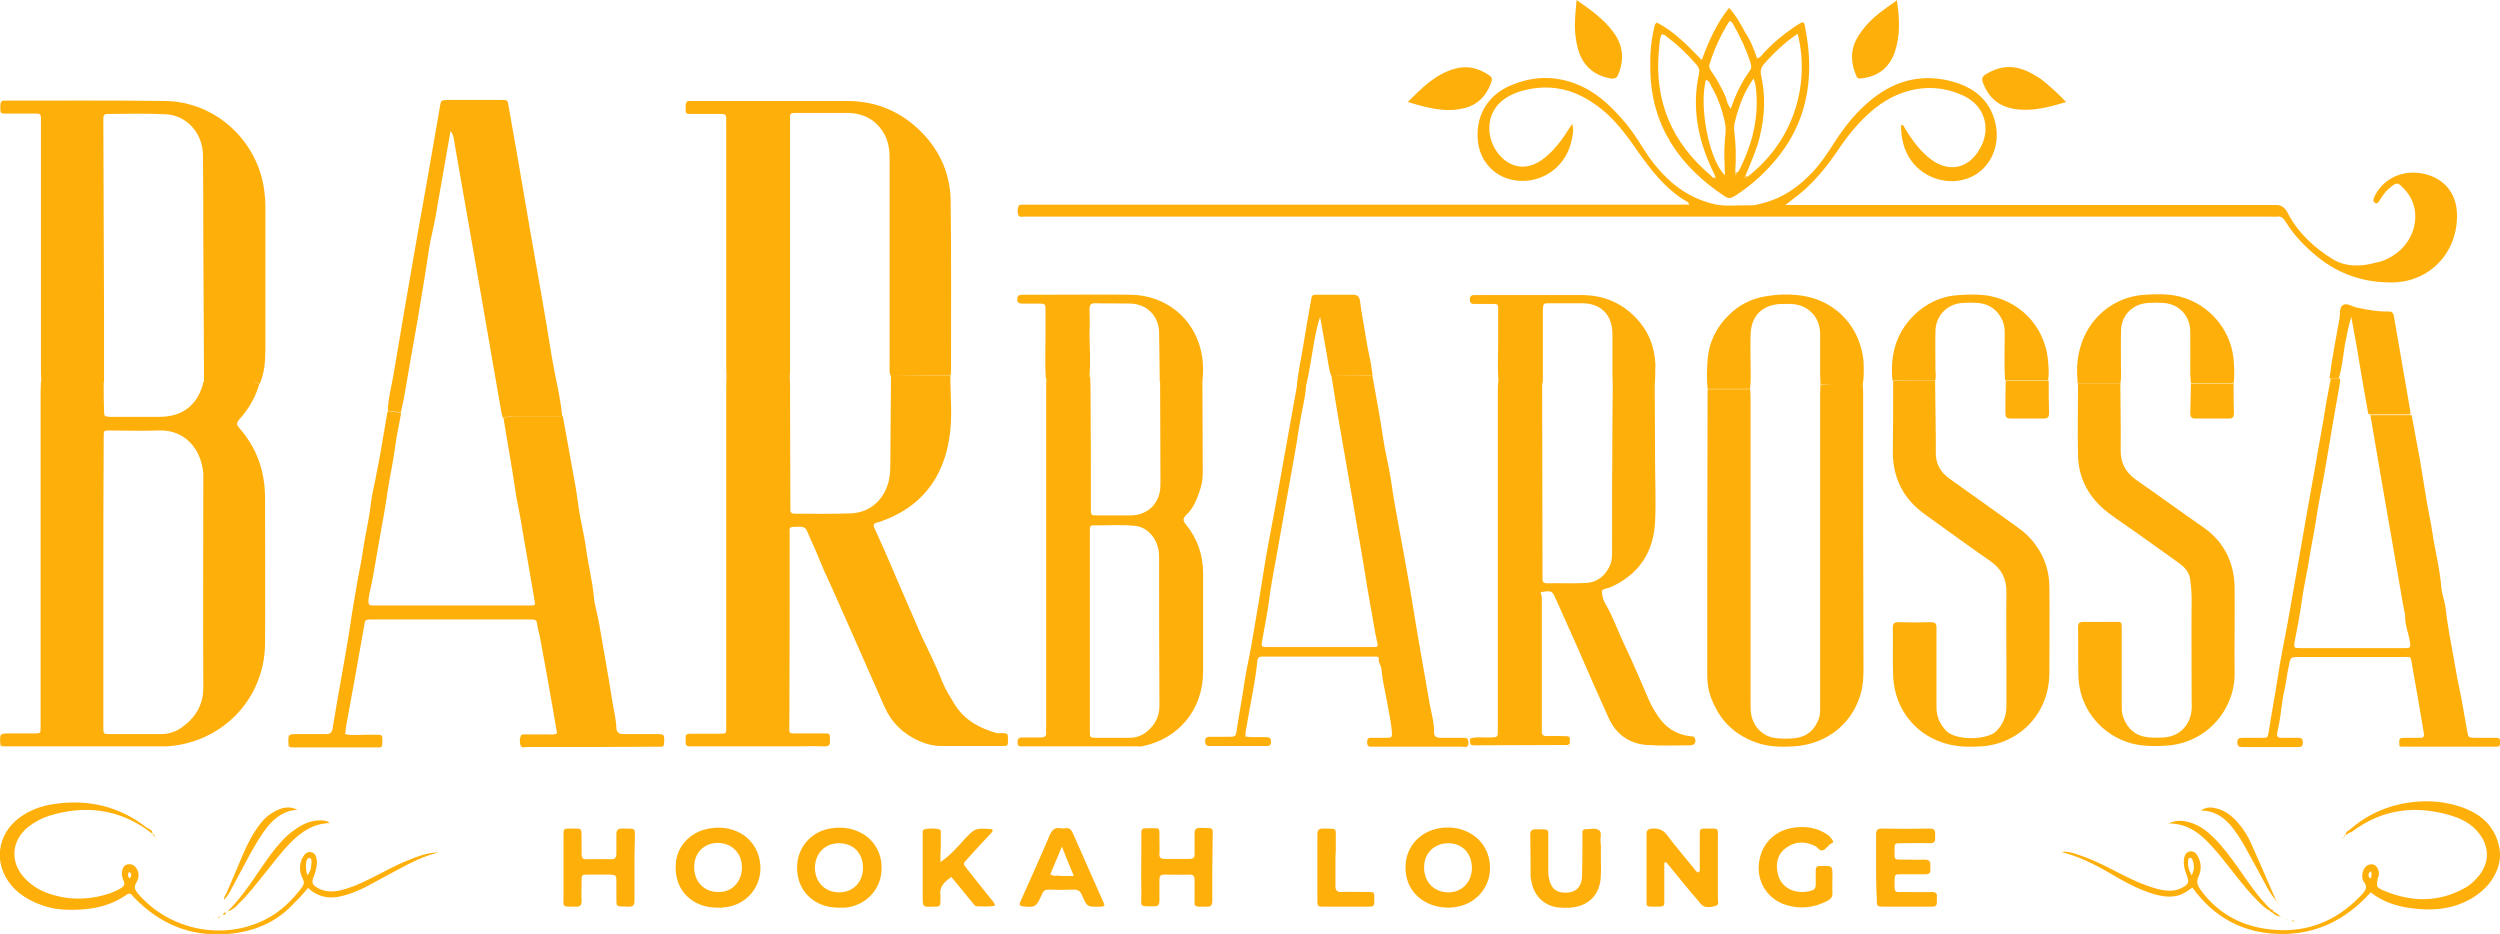 <?xml version="1.0" encoding="utf-8"?>
<!-- Generator: Adobe Illustrator 27.4.0, SVG Export Plug-In . SVG Version: 6.00 Build 0)  -->
<svg version="1.1" id="Ebene_1" xmlns="http://www.w3.org/2000/svg" xmlns:xlink="http://www.w3.org/1999/xlink" x="0px" y="0px"
	 viewBox="0 0 732.9 273.8" style="enable-background:new 0 0 732.9 273.8;" xml:space="preserve">
<style type="text/css">
	.st0{fill:#FFAF0A;}
</style>
<g>
	<path class="st0" d="M278.6,110.1c0,6.1,0.7,12.3-0.3,18.4c-1.9,11.9-8.4,20.2-19.9,24.3c-0.4,0.2-0.9,0.3-1.3,0.4
		c-1,0.2-1.2,0.8-0.7,1.7c1.7,3.8,3.4,7.5,5,11.3c2.3,5.5,4.7,10.8,7,16.2c1.4,3.4,3,6.7,4.6,10c1.2,2.5,2.3,5,3.3,7.6
		c1,2.4,2.4,4.5,3.7,6.7c2.9,4.5,7.2,6.8,12.2,8.2c0.4,0.1,1,0,1.4,0c1.9,0.1,1.9,0.1,1.9,1.9c0,1.9,0,1.9-1.8,1.9
		c-5.9,0-11.8,0-17.7,0c-2.2,0-4.3-0.5-6.4-1.4c-4.8-2.1-8.3-5.5-10.4-10.3c-2.7-6.1-5.4-12.3-8.1-18.4c-1.9-4.3-3.8-8.6-5.7-12.9
		c-1.7-3.9-3.6-7.7-5.2-11.7c-1.1-2.8-2.4-5.4-3.5-8.1c-0.5-1.2-1.1-1.5-2.3-1.5c-3.4,0.1-2.9-0.2-2.9,2.8c0,18.3,0,36.6-0.1,54.9
		c0,3.3-0.4,2.9,3,2.9c2.5,0,5,0,7.4,0c1.5,0,1.5,0.1,1.5,2c0,1,0,1.9-1.5,1.8c-3.2-0.1-6.4,0-9.6,0c-9.4,0-18.9,0-28.3,0
		c-0.6,0-1.1,0-1.7,0c-0.8,0-1.2-0.3-1.2-1.1c0-0.5,0-1,0-1.4c-0.1-0.9,0.4-1.2,1.3-1.2c2.6,0,5.3,0,7.9,0c3,0,2.7,0.2,2.7-2.7
		c0-33,0-66,0-99c0-1,0-1.9,0.1-2.9c2.1-0.5,4.2-0.5,6.4-0.5c4,0,8.1,0,12.1,0c0,0.9,0.1,1.8,0.1,2.6c0,11.6,0.1,23.3,0.1,34.9
		c0,0.6,0,1.1,0,1.7c-0.1,1,0.3,1.4,1.4,1.4c5.4,0,10.9,0.1,16.3-0.1c5.9-0.2,10.2-4.4,11.3-10.2c0.2-1.2,0.3-2.4,0.3-3.6
		c0.1-8.9,0.1-17.9,0.2-26.8C266.9,110.1,272.8,110.1,278.6,110.1z"/>
	<path class="st0" d="M76,112.6c-1.1,3.9-3.1,7.3-5.8,10.3c-0.8,0.9-1,1.5-0.1,2.5c5.2,5.9,7.6,12.8,7.6,20.6
		c0,14.2,0.1,28.4,0,42.6c-0.1,14.4-9.8,26.3-23.8,29.5c-1.9,0.4-3.8,0.7-5.7,0.7c-15.7,0-31.3,0-47,0c-0.2,0-0.5,0-0.7-0.1
		c-0.1-0.1-0.3-0.3-0.4-0.4c-0.2-3.3-0.2-3.3,2.9-3.3c2.4,0,4.8,0,7.2,0c1.7,0,1.7-0.1,1.7-1.8c0-0.7,0-1.4,0-2.2
		c0-32,0-64.1,0-96.1c0-1,0.1-2.1,0.1-3.1c6.1,0,12.3,0,18.4,0c0,2.9,0,5.8,0.1,8.6c0,1.7,0.1,1.7,1.8,1.8c4.8,0,9.6,0,14.4,0
		c7,0,11.4-3.6,13-10.4c4.4,0,8.8,0,13.3,0C74,112,75.1,111.9,76,112.6z M30.3,170.6C30.3,170.6,30.3,170.6,30.3,170.6
		c0,4.6,0,9.1,0,13.7c0,9.7,0,19.3,0,29c0,1.8,0,1.9,1.8,1.9c5,0,10.1,0,15.1,0c2.2,0,4.1-0.6,5.9-1.8c4.1-2.9,6.5-6.6,6.5-11.8
		c-0.1-20.2,0-40.4,0-60.6c0-0.7,0-1.4,0-2.2c-0.6-7.1-5.3-13-13.4-12.6c-4.6,0.2-9.3,0-13.9,0c-1.9,0-1.9,0-1.9,1.8
		c0,0.5,0,1,0,1.4C30.3,143.2,30.3,156.9,30.3,170.6z"/>
	<path class="st0" d="M30.5,112c-6.1,0-12.3,0-18.4,0c0-1-0.1-1.9-0.1-2.9c0-24.3,0-48.6,0-72.9c0-3.2,0.3-2.9-3-2.9
		c-2.5,0-5,0-7.4,0c-1.5,0-1.5-0.2-1.5-2c0-1.1,0.1-2,1.5-1.8c0.2,0,0.3,0,0.5,0c15.4,0,30.9-0.1,46.3,0.1
		c14.8,0.2,27.3,11.7,29.1,26.5c0.2,1.4,0.3,2.9,0.3,4.3c0,14.1,0,28.1,0,42.2c0,3.4-0.3,6.9-1.7,10c-0.9-0.7-1.9-0.6-3-0.6
		c-4.4,0-8.8,0-13.3,0c0-1.2,0-2.4,0-3.6c-0.1-12.9-0.1-25.9-0.2-38.8c0-8.1,0-16.1-0.1-24.2c-0.1-6.3-4.7-11.6-10.9-11.9
		c-5.7-0.3-11.3-0.1-17-0.1c-0.9,0-1.3,0.3-1.3,1.3c0,0.4,0,0.8,0,1.2c0.1,18.8,0.1,37.6,0.2,56.3C30.5,98.8,30.5,105.4,30.5,112z"
		/>
	<path class="st0" d="M278.6,110.1c-5.9,0-11.7,0-17.6,0c-0.3-1-0.2-2.1-0.2-3.1c0-20.1,0-40.3,0-60.4c0-2.5-0.3-5-1.5-7.2
		c-2.4-4.3-6.2-6.3-11.1-6.3c-4.6,0-9.1,0-13.7,0c-3.3,0-2.9-0.2-2.9,3c0,23.7,0,47.5,0,71.2c0,1,0.1,1.9-0.1,2.9c-4,0-8.1,0-12.1,0
		c-2.1,0-4.3,0-6.4,0.5c0-1-0.1-1.9-0.1-2.9c0-23.8,0-47.6,0-71.4c0-3.2,0.3-3-3-3c-2.5,0-5,0-7.4,0c-1.5,0-1.5-0.1-1.5-2
		c0-1,0-2,1.5-1.8c0.3,0,0.6,0,1,0c14.9,0,29.9,0,44.8,0c8.7,0,16.1,3.2,22.1,9.4c5.3,5.5,8.2,12.2,8.3,19.9
		c0.2,16.8,0.1,33.5,0.1,50.3C278.8,109.5,278.7,109.8,278.6,110.1z"/>
	<path class="st0" d="M431,216.5c2-0.6,3.9-0.2,5.9-0.3c2.2-0.1,2.2,0,2.2-2.3c0-3.3,0-6.5,0-9.8c0-29.8,0-59.5,0-89.3
		c0-1,0-1.9,0.1-2.9c4.3,0,8.7,0,13,0c0,0.3-0.1,0.6-0.1,1c0,18.7,0.1,37.4,0.1,56c0,0.2,0,0.5,0,0.7c-0.1,1,0.4,1.4,1.4,1.4
		c3.8-0.1,7.5,0.1,11.3-0.1c3.4-0.1,6.1-2.4,7.3-5.7c0.4-1.2,0.4-2.5,0.4-3.8c0-12.7,0-25.4,0.1-38.1c0-3.7,0.1-7.3,0.1-11
		c4.1,0.1,8.2-0.4,12.3,0.5c0,7.3,0.1,14.7,0.1,22c0,6.1,0.3,12.2,0,18.2c-0.4,8.2-4.1,14.5-11.5,18.4c-1,0.5-2,1-3.1,1.2
		c-1,0.3-1.1,0.6-0.9,1.6c0.2,2.1,1.5,3.6,2.3,5.3c1.5,3.2,2.8,6.5,4.3,9.7c2.5,5.2,4.7,10.5,7,15.8c0.8,1.8,1.7,3.4,2.8,5
		c2.2,3.3,5.3,5.3,9.2,5.8c0.6,0.1,1.3-0.1,1.6,0.7c0.4,1.1-0.1,2-1.4,2c-4.2,0-8.5,0.2-12.7-0.1c-5.2-0.4-9-3.1-11.2-7.9
		c-3.1-6.8-6.1-13.7-9.1-20.6c-2.1-4.7-4.2-9.4-6.3-14.1c-1.2-2.7-1.2-2.7-4.6-2.2c0.5,1,0.4,2.1,0.4,3.2c0,11.9,0,23.8,0,35.7
		c0,0.6,0,1.1,0,1.7c-0.1,1.1,0.3,1.6,1.5,1.6c1.6-0.1,3.2,0,4.8,0c2,0,2,0,1.9,2.2c-0.2,0.1-0.3,0.2-0.5,0.4
		c-9.1,0-18.2,0.1-27.3,0.1c-1.4,0-1.4-0.1-1.5-1.9C431.1,216.9,431.2,216.7,431,216.5z"/>
	<path class="st0" d="M352.5,112c0,8.9,0.1,17.7,0.1,26.6c0,1.9-0.3,3.8-1,5.6c-0.8,2.4-1.8,4.8-3.7,6.6c-1.2,1.2-1.2,1.8-0.2,3
		c3.4,4.2,5,9,5,14.3c0,9.7,0,19.3,0,29c-0.1,11-7.2,19.6-18,21.7c-0.5,0.1-1,0-1.4,0c-11,0-22.1,0-33.1,0c-0.8,0-1.9,0.3-1.9-1.1
		c0-0.9,0.2-1.5,1.3-1.5c1.8,0,3.7,0,5.5,0c1.1,0,1.7-0.3,1.6-1.5c-0.1-0.6,0-1.3,0-1.9c0-33,0-66,0-99c0-1,0-1.9,0.1-2.9
		c1.9-0.4,3.9-0.5,5.9-0.5c2.3,0,4.6,0,6.9,0c0,1.2,0.1,2.4,0.1,3.6c0.1,11.7,0.1,23.3,0.1,35c0,2.1,0,2.1,2.1,2.1
		c3.2,0,6.4,0,9.6,0c4.6-0.1,7.9-2.9,8.6-7.4c0.1-0.9,0.1-1.9,0.1-2.9c0-9.7-0.1-19.3-0.1-29C344.2,112,348.3,112,352.5,112z
		 M319.5,185.1C319.5,185.1,319.5,185.1,319.5,185.1c0,2.5,0,5,0,7.4c0,7.3,0,14.5,0,21.8c0,1.9,0,2,2,2c3.2,0,6.4,0,9.6,0
		c1.9,0,3.6-0.6,5.1-1.8c2.4-2,3.7-4.4,3.7-7.7c-0.1-14.2-0.1-28.4-0.1-42.7c0-0.8,0-1.6-0.1-2.4c-0.5-3.9-3.3-7.1-6.7-7.5
		c-4.1-0.5-8.3-0.1-12.5-0.2c-0.7,0-1,0.3-1,1c0,0.6,0,1.1,0,1.7C319.5,166.2,319.5,175.6,319.5,185.1z"/>
	<path class="st0" d="M546.1,112.6c0,0.9,0.1,1.8,0.1,2.6c0,26.9,0,53.9,0.1,80.8c0,2.1-0.1,4.2-0.5,6.2
		c-2.2,9.5-9.8,15.9-19.8,16.6c-3.3,0.2-6.6,0.2-9.8-0.7c-7.3-2.1-12.2-6.8-14.7-13.9c-0.7-1.9-1-3.9-1-6c0-27.8,0-55.6,0.1-83.4
		c0-0.2,0-0.5,0.1-0.7c4.1,0,8.3,0,12.4,0c0,1,0.1,1.9,0.1,2.9c0,29.6,0,59.1,0,88.7c0,1.3,0,2.6,0.2,3.8c0.7,3.7,3.5,6.5,7.3,6.9
		c1.8,0.2,3.7,0.2,5.5,0c3.5-0.4,5.8-2.4,7-5.7c0.5-1.4,0.4-2.8,0.4-4.3c0-30.3,0-60.6,0-90.8c0-1,0-1.9,0.1-2.9
		C537.8,112.5,542,112.5,546.1,112.6z"/>
	<path class="st0" d="M495.2,60c-0.2-0.4-0.2-0.6-0.3-0.7c-5.6-3.1-9.6-7.8-13.3-12.9c-1.6-2.1-3-4.3-4.6-6.4
		c-2.8-3.7-5.9-7.1-9.8-9.7c-6.5-4.5-13.6-5.8-21.2-3.6c-1.1,0.3-2.1,0.7-3.1,1.2c-8.6,4.3-7.4,14.1-2.3,18.6
		c3.2,2.8,7,3.1,10.6,0.9c2.6-1.6,4.7-3.9,6.5-6.3c1.1-1.5,2-3,3.2-4.8c0.6,2.1,0.1,3.7-0.3,5.4c-1.9,7.9-9.6,12.7-17.4,11
		c-5.4-1.2-9.2-5.5-9.9-11c-0.9-7.1,2.4-13.4,9-16.4c7.3-3.3,14.7-3.3,22,0.3c4.6,2.3,8.2,5.8,11.5,9.6c2.3,2.6,4.2,5.5,6,8.4
		c1.9,3.1,4.2,6,6.9,8.6c4,3.9,8.7,6.5,14.1,7.7c3.2,0.7,6.5,0.2,9.8,0.3c1.4,0.1,2.7-0.2,4-0.6c6.1-1.5,11-5,15.2-9.6
		c2.1-2.3,3.8-4.9,5.5-7.5c3.2-5.1,6.9-9.8,11.7-13.6c7.1-5.6,15-7.4,23.7-4.9c6.3,1.8,10.8,5.6,12.3,12.2
		c1.5,6.7-1.6,13.3-7.4,15.8c-6,2.6-13.4,0.5-17.3-4.9c-2.2-3.1-3-6.6-3-10.4c0.9-0.2,0.9,0.6,1.2,1c1.6,2.6,3.3,5.1,5.5,7.2
		c0.7,0.7,1.4,1.3,2.2,1.9c5,3.7,10.5,2.7,13.8-2.5c4-6.1,2.1-13.3-4.5-16.3c-6.6-3-13.3-2.9-20,0.1c-4.1,1.9-7.5,4.8-10.6,8.1
		c-2.4,2.6-4.5,5.4-6.4,8.3c-2.6,3.8-5.5,7.4-8.9,10.6c-1.9,1.8-4.1,3.3-6.2,5c0.8,0,1.7,0,2.5,0c46.3,0,92.6,0,138.9,0
		c0.7,0,1.4,0,2.2,0c1.7-0.1,2.8,0.7,3.6,2.2c3,5.9,7.8,10.3,13.3,13.7c3.8,2.3,8.3,2.2,12.6,1c0.7-0.2,1.5-0.3,2.2-0.6
		c6.3-2.5,9.9-8.2,9.3-14.2c-0.3-3.2-1.9-5.7-4.2-7.8c-0.7-0.7-1.3-0.7-2.1-0.2c-1.4,1-2.6,2.2-3.5,3.6c-0.3,0.5-0.6,1-0.9,1.4
		c-0.3,0.4-0.6,0.5-1,0.3c-0.4-0.2-0.6-0.6-0.5-1c0.1-0.5,0.3-0.9,0.5-1.3c2.8-5.2,8.5-7.6,14.5-6.2c5.9,1.4,9.4,5.8,9.5,11.9
		c0.2,11.3-8.2,20-19.4,19.9c-8,0-15.2-2.4-21.5-7.5c-3.7-3-6.9-6.3-9.4-10.4c-0.6-0.9-1.2-1.6-2.4-1.4c-0.6,0.1-1.3,0-1.9,0
		c-121.2,0-242.4,0-363.6,0c-0.6,0-1.3,0-1.9,0c-0.6,0-1.4,0.3-1.7-0.5c-0.2-0.8-0.3-1.7,0.1-2.6c0.2-0.4,0.7-0.4,1-0.4
		c0.8,0,1.6,0,2.4,0c63.5,0,127,0,190.5,0C493.2,60,494.1,60,495.2,60z"/>
	<path class="st0" d="M84.6,218.5c-0.2-3.3-0.2-3.3,2.9-3.3c2.6,0,5.3,0,7.9,0c1.2,0,1.9-0.2,2.1-1.6c0.9-5.4,1.8-10.8,2.8-16.2
		c0.8-4.8,1.7-9.5,2.4-14.3c0.6-4.3,1.4-8.6,2.1-12.8c0.5-2.9,1.2-5.9,1.6-8.9c0.6-4.3,1.7-8.5,2.2-12.9c0.3-2.7,0.9-5.5,1.5-8.2
		c1.3-6.3,2.3-12.7,3.4-19.1c0-0.2,0.2-0.4,0.3-0.7c1.3,0.2,2.5,0.3,3.8,0.5c-0.5,3.2-1.3,6.4-1.7,9.6c-0.6,4.6-1.6,9.1-2.3,13.6
		c-0.7,5.1-1.7,10.2-2.6,15.3c-0.7,3.9-1.3,7.9-2.1,11.8c-0.3,1.6-0.8,3.2-0.9,4.9c0,1,0.3,1.3,1.2,1.3c0.6,0,1.1,0,1.7,0
		c11.9,0,23.8,0,35.7,0c3,0,5.9,0,8.9,0c1.4,0,1.5-0.1,1.2-1.5c-1.4-8-2.7-15.9-4.1-23.9c-0.5-2.9-1.2-5.8-1.6-8.8
		c-1-6.9-2.3-13.8-3.4-20.8c1.2-0.4,2.5-0.5,3.8-0.5c4.5,0,9.1,0,13.6,0c1.2,6.8,2.5,13.7,3.7,20.5c0.6,3.4,0.9,6.8,1.6,10.1
		c0.6,2.9,1.2,5.9,1.6,8.8c0.6,4.5,1.8,9,2.2,13.6c0.2,2.5,1.1,5.1,1.5,7.6c1.3,7.6,2.7,15.2,3.9,22.9c0.4,2.6,1.1,5.2,1.2,8
		c0,1,0.7,1.7,1.9,1.7c3.3,0,6.6,0,9.8,0c2.3,0,2.4,0,2.3,2.4c0,0.3-0.1,0.6-0.1,0.9c-0.2,0.1-0.3,0.2-0.5,0.4
		c-7,0-14.1,0.1-21.1,0.1c-6.2,0-12.3,0-18.5,0c-0.7,0-1.6,0.4-1.9-0.5c-0.3-0.9-0.3-1.9,0.1-2.8c0.2-0.5,0.8-0.4,1.3-0.4
		c2.2,0,4.5,0,6.7,0c0.8,0,1.6,0.2,2.6-0.3c-0.4-2.5-0.9-5.1-1.3-7.6c-1.2-7-2.5-14.1-3.8-21.1c-0.2-0.9-0.5-1.7-0.6-2.5
		c-0.3-2.2-0.3-2.2-2.6-2.2c-15.3,0-30.5,0-45.8,0c-2.2,0-2.2,0-2.5,2.2c-1.7,9.6-3.4,19.3-5.2,28.9c-0.1,0.8-0.2,1.6-0.3,2.5
		c1.9,0.5,3.8,0.2,5.7,0.2c1.1,0,2.2,0,3.4,0c1.8,0,1.8,0,1.8,1.9c0,0.5-0.1,1-0.1,1.4c-0.2,0.1-0.3,0.3-0.5,0.4
		c-8.8,0-17.6,0-26.4,0C84.8,218.7,84.7,218.6,84.6,218.5z"/>
	<path class="st0" d="M164.8,122c-4.5,0-9.1,0-13.6,0c-1.3,0-2.5,0.1-3.8,0.5c-0.2-0.7-0.4-1.4-0.5-2.1c-4.5-26-9-52.1-13.6-78.1
		c-0.2-1.3-0.3-2.7-1.2-3.9c-0.1,0.4-0.2,0.7-0.2,1c-1.4,8-2.8,16-4.2,24c-0.5,3-1.3,5.9-1.8,8.8c-0.5,3-0.9,6.1-1.4,9.1
		c-1.4,8.7-2.9,17.5-4.5,26.2c-0.8,4.5-1.4,9-2.5,13.4c-1.3-0.2-2.5-0.3-3.8-0.5c0.1-3.7,1.1-7.2,1.7-10.8c2.1-12.7,4.3-25.3,6.5-38
		c2.4-13.5,4.8-27,7.1-40.5c0.3-1.7,0.3-1.7,2.2-1.8c5.3,0,10.5,0,15.8,0c1.8,0,1.8,0,2.1,1.8c2.1,11.9,4.2,23.9,6.2,35.8
		c2.2,12.6,4.5,25.3,6.5,37.9C162.8,110.8,164.3,116.3,164.8,122z"/>
	<path class="st0" d="M567.3,111.6c0.1,5.6,0.1,11.2,0.2,16.8c0,1.4,0,2.7,0,4.1c-0.1,3.4,1.3,5.9,4.1,7.9
		c6.7,4.7,13.3,9.5,19.9,14.2c2,1.4,3.8,3.1,5.3,5.2c2.7,3.7,4,7.9,4,12.4c0.1,8.3,0,16.6,0,24.9c0,12.9-9.7,21.1-19.9,21.7
		c-3.1,0.2-6.2,0.2-9.3-0.5c-9.6-2.2-16.2-10.1-16.6-20.1c-0.2-4.7,0-9.4-0.1-14.1c0-1.2,0.3-1.7,1.6-1.7c3.2,0.1,6.4,0.1,9.6,0
		c1.3,0,1.6,0.5,1.6,1.7c0,7.8,0,15.5,0,23.3c0,2.6,0.9,4.7,2.7,6.7c2.7,3.1,12.3,3,15,0.1c1.9-2.1,2.8-4.4,2.8-7.1
		c0-4.1,0-8.2,0-12.2c0-7-0.1-14.1,0-21.1c0.1-4-1.4-7-4.7-9.3c-6.4-4.4-12.6-9-18.9-13.5c-6.6-4.6-9.8-10.9-9.7-18.9
		c0.1-6.8,0.1-13.6,0.1-20.4C559,111.6,563.1,111.6,567.3,111.6z"/>
	<path class="st0" d="M621.6,112.5c0,6.4,0.2,12.8,0.1,19.2c-0.1,4,1.4,6.8,4.7,9.1c6.5,4.5,12.9,9.2,19.4,13.7
		c2.2,1.5,4.1,3.3,5.6,5.5c2.5,3.6,3.6,7.7,3.7,12c0.1,8.3-0.1,16.6,0,24.9c0.3,10.8-7.9,20.9-20,21.7c-3.4,0.2-6.7,0.2-10-0.6
		c-9.1-2.4-15.5-10.3-15.8-19.7c-0.1-4.8,0-9.6-0.1-14.4c0-1.3,0.4-1.6,1.7-1.6c3.1,0.1,6.2,0,9.4,0c1.6,0,1.7,0,1.7,1.8
		c0,7.5,0,15,0,22.5c0,1.3,0,2.6,0.5,3.8c1.2,3.2,3.4,5.2,6.8,5.7c1.7,0.2,3.4,0.2,5,0.1c4.6-0.3,7.8-3.5,8.2-8.2c0.1-1,0-1.9,0-2.9
		c0-9.9-0.1-19.8,0-29.7c0-1.8-0.2-3.6-0.4-5.4c-0.2-2-1.4-3.5-3-4.7c-4.7-3.4-9.4-6.7-14-10c-3.1-2.2-6.4-4.2-9.2-6.8
		c-4.2-4-6.5-8.9-6.7-14.7c-0.2-7.1,0-14.2,0-21.3C613.3,112.5,617.4,112.5,621.6,112.5z"/>
	<path class="st0" d="M402.3,110c1.1,6.2,2.3,12.4,3.2,18.6c0.6,4.1,1.7,8.2,2.3,12.3c0.6,4.4,1.4,8.7,2.2,13.1
		c1.2,6.3,2.3,12.5,3.4,18.8c0.8,4.6,1.5,9.3,2.3,13.9c1.1,6.5,2.3,13,3.4,19.5c0.5,2.8,1.4,5.6,1.3,8.5c0,1.3,0.8,1.6,1.9,1.6
		c2.2,0,4.5,0,6.7,0c1.3,0,1.5,0.4,1.5,1.6c-0.1,1.5-1.2,1-2,1c-8.1,0-16.1,0-24.2,0c-0.8,0-1.6,0-2.4,0c-0.8,0-1.1-0.4-1.1-1.2
		c0-0.8,0.1-1.5,1.1-1.4c1.4,0,2.7,0,4.1,0c2.1,0,2.2,0,2-2.2c-0.2-2.3-0.7-4.6-1.1-6.9c-0.6-3.7-1.6-7.2-1.9-11
		c-0.1-1.1-1-2-0.8-3.2c0-0.4-0.3-0.5-0.7-0.5c-0.6,0-1.1,0-1.7,0c-10.2,0-20.3,0-30.5,0c-0.5,0-1,0-1.4,0c-0.8,0-1.2,0.4-1.3,1.3
		c-0.6,6.4-2.1,12.6-3.1,18.9c-0.2,1-0.4,2-0.4,3.2c2,0.4,3.9,0.1,5.9,0.2c0.7,0,1.5,0,1.6,1c0.1,1.2-0.1,1.6-1.4,1.6
		c-5.5,0-11,0-16.5,0c-1,0-1.4-0.4-1.4-1.4c0-1.2,0.6-1.3,1.5-1.3c1.8,0,3.5,0,5.3,0c2.1,0,2.2,0,2.5-2.2c0.7-4.7,1.6-9.4,2.3-14.2
		c0.5-3.4,1.3-6.7,1.9-10.1c1.1-6.6,2.3-13.2,3.3-19.8c1.2-8.1,2.9-16.1,4.3-24.1c2-11,3.9-21.9,5.9-32.9c0.9-0.1,1.8,0.2,2.6,0.5
		c-0.3,4-1.4,7.8-2,11.7c-1,6.8-2.3,13.5-3.5,20.3c-1.1,6.2-2.2,12.3-3.3,18.5c-0.7,3.9-1.5,7.9-2,11.9c-0.5,4.1-1.4,8.2-2.1,12.3
		c-0.3,1.7-0.2,1.8,1.5,1.8c10.3,0,20.6,0,30.9,0c1.6,0,1.7-0.1,1.3-1.6c-0.8-3.4-1.2-6.9-1.9-10.3c-0.7-3.8-1.3-7.6-1.9-11.4
		c-1-6.1-2.1-12.2-3.1-18.2c-1.3-7.7-2.7-15.3-4-23c-0.9-5.1-1.7-10.2-2.5-15.3C394.2,110.1,398.3,110.3,402.3,110z"/>
	<path class="st0" d="M732.2,218.9c-9.4,0-18.9,0-28.3,0c-0.2-0.1-0.3-0.3-0.5-0.4c-0.1-2.2-0.1-2.2,1.9-2.2c1.4,0,2.9,0,4.3,0
		c0.8,0,1.1-0.4,1-1.2c-1.1-6.6-2.2-13.1-3.4-19.7c-0.6-3.2,0-2.8-3.2-2.8c-9.9,0-19.8,0-29.7,0c-3,0-2.8,0-3.4,3.1
		c-0.5,2.2-0.7,4.5-1.2,6.7c-0.6,2.4-0.8,5-1.2,7.5c-0.2,1.7-0.6,3.3-0.9,4.9c-0.2,1,0.1,1.5,1.2,1.5c1.7,0,3.4,0,5,0
		c1.1,0,1.3,0.5,1.3,1.5c0,1-0.5,1.2-1.3,1.2c-5.5,0-11,0-16.5,0c-1,0-1.4-0.3-1.4-1.4c0-1.1,0.6-1.3,1.5-1.3c1.8,0,3.7,0,5.5,0
		c1.9,0,1.9,0,2.2-1.8c0.8-5.2,1.8-10.4,2.6-15.6c0.8-5.6,2-11,3-16.6c1.2-6.8,2.4-13.6,3.6-20.4c1.4-8.1,2.8-16.3,4.3-24.4
		c1.1-6.6,2.4-13.1,3.4-19.7c0.4-2.3,0.9-4.5,1.3-6.8c0.9,0,1.8,0,2.7,0c0,0.6,0,1.1-0.1,1.7c-1.3,7.4-2.6,14.7-3.8,22.1
		c-1,6.2-2.4,12.4-3.3,18.7c-0.5,3.2-1.2,6.4-1.7,9.6c-0.7,4.6-1.8,9.1-2.4,13.7c-0.5,3.8-1.3,7.5-2,11.3c-0.3,1.8-0.2,1.9,1.6,1.9
		c4.1,0,8.1,0,12.2,0c6.2,0,12.3,0,18.5,0c1.7,0,1.7-0.2,1.5-1.8c-0.4-2.6-1.5-5-1.4-7.6c0-0.4-0.1-0.8-0.2-1.2
		c-0.7-3.4-1.2-6.8-1.8-10.2c-1.6-9.4-3.3-18.8-4.9-28.2c-1.1-6.4-2.2-12.9-3.3-19.3c4,0,8.1,0,12.1,0c0.8,4.3,1.6,8.6,2.4,12.9
		c0.7,4.3,1.4,8.6,2.1,12.9c0.5,2.9,1.2,5.9,1.6,8.8c0.8,5.3,2.2,10.5,2.6,15.9c0.2,2.2,1.1,4.3,1.3,6.4c0.5,4.6,1.4,9.1,2.2,13.6
		c0.7,4.2,1.5,8.4,2.4,12.6c0.6,3.2,1.1,6.4,1.7,9.6c0.3,1.8,0.3,1.8,2.2,1.9c1.8,0,3.7,0,5.5,0c2,0,2,0,1.9,2.2
		C732.5,218.6,732.3,218.7,732.2,218.9z"/>
	<path class="st0" d="M515.1,17.1c1-0.2,1.4-0.9,1.8-1.4c3-3.3,6.5-6.1,10.2-8.5c1.6-1,1.8-1,2.1,0.9c3.1,15.5,0.4,29.5-10.9,41.3
		c-2.9,3.1-6.2,5.8-9.8,8.1c-1,0.6-1.7,0.8-2.8,0.1c-13.3-8.8-21.6-20.6-21.9-37.1c-0.1-4.1,0.1-8.1,1.1-12.1
		c0.1-0.6,0.1-1.3,0.8-1.8c5.1,2.6,9,6.7,13.2,11c2-5.5,4.3-10.7,8-15.3c2,2.2,3.4,4.7,4.7,7.2C513.2,11.8,514.2,14.5,515.1,17.1z
		 M509.1,50.6c0.3-0.1,0.6-0.3,0.7-0.6c4-7.8,6-15.9,4.9-24.7c-0.1-0.7-0.3-1.3-0.6-2.3c-2.6,3.6-4,7.3-5.1,11.2
		c-0.3,1.3-0.8,2.6-0.6,4c0.5,4,0.6,8.1,0.3,12.2c-0.1,0.3-0.2,0.7,0,0.8C509.2,51.4,509,50.9,509.1,50.6z M502.9,52
		c-0.2,0.1-0.2,0.2,0,0.3c0,0,0.1-0.1,0.1-0.1C503.1,51.9,503,52.3,502.9,52c-0.1-0.3-0.2-0.6-0.3-0.9c-4.7-9.4-6.8-19.2-4.5-29.6
		c0.2-1.1-0.1-1.8-0.8-2.6c-2.6-3-5.4-5.7-8.5-8c-0.5-0.4-0.9-0.9-1.7-0.8c-0.7,1.6-0.6,3.3-0.8,4.9c-1.3,14.8,3.9,26.9,15.2,36.4
		C501.9,51.8,502.2,52.4,502.9,52z M512.2,51.9c14.8-11.4,18.2-28.8,14.8-42c-3.7,2.5-6.9,5.5-9.8,8.8c-1,1.1-1.2,2.1-0.9,3.5
		c1.4,6.1,1,12.2-0.5,18.3c-1,3.8-2.6,7.4-4.1,11c-0.2,0.2-0.4,0.5-0.1,0.7C511.7,52.2,512,52,512.2,51.9z M507.4,31.9
		c1.4-4.2,3.2-7.9,5.6-11.2c0.6-0.9,0.4-1.6,0.1-2.5c-1.2-3.8-2.9-7.4-4.9-10.9c-0.3-0.4-0.4-1.1-1.2-1.1c-2.5,3.9-4.4,8.1-5.8,12.5
		c-0.3,0.9,0,1.5,0.5,2.2c1.7,2.4,3,4.9,4.2,7.5C506.2,29.5,506.4,30.6,507.4,31.9z M500.1,23.4c-2.1,8.1,1,23.6,5.6,28
		c-0.1-1.1-0.1-2.1-0.1-3c-0.2-3-0.1-5.9,0.2-8.8c0.2-1.5,0.1-3-0.3-4.5c-0.8-3.4-2-6.7-3.8-9.8C501.4,24.6,501.2,23.8,500.1,23.4z"
		/>
	<path class="st0" d="M485.1,113c-4.1-0.9-8.2-0.3-12.3-0.5c0-0.8-0.1-1.6-0.1-2.4c0-4.1,0-8.1,0-12.2c0-5.6-3.4-9-8.9-9
		c-3.1,0-6.2,0-9.3,0c-2.1,0-2.1,0-2.2,2.1c0,1,0,1.9,0,2.9c0,6.1,0,12.1,0,18.2c-4.3,0-8.7,0-13,0c-0.3-3.8-0.1-7.6-0.1-11.5
		c0-3.3,0-6.5,0-9.8c0-1.7-0.1-1.7-1.8-1.7c-1.8,0-3.5,0-5.3,0c-1,0-1.2-0.5-1.2-1.3c0-0.9,0.4-1.3,1.3-1.3c0.4,0,0.8,0,1.2,0
		c10.1,0,20.1,0,30.2,0c6.2,0,11.6,2.1,15.9,6.6c3.7,3.8,5.6,8.5,5.8,13.8C485.2,108.8,485.3,110.9,485.1,113z"/>
	<path class="st0" d="M319.4,110.6c-2.3,0-4.6,0-6.9,0c-2,0-3.9,0.1-5.9,0.5c-0.3-4.2-0.1-8.4-0.1-12.7c0-2.4,0-4.8,0-7.2
		c0-2.2,0-2.2-2.3-2.2c-1.5,0-3,0-4.5,0c-0.9,0-1.5-0.2-1.5-1.3c0-1.1,0.7-1.3,1.6-1.3c2.8,0,5.6,0,8.4,0c7.7,0,15.5-0.1,23.2,0
		c10.1,0.1,18.3,6.6,20.6,16.1c0.8,3.1,0.8,6.3,0.5,9.5c-4.2,0-8.3,0-12.5,0c-0.1-4.9-0.1-9.7-0.2-14.6c-0.1-4.7-3.5-8.2-8.2-8.4
		c-3.5-0.1-7,0-10.6-0.1c-1.3,0-1.6,0.6-1.6,1.7c0.1,2.5,0.1,5,0,7.4C319.5,102.3,319.7,106.4,319.4,110.6z"/>
	<path class="st0" d="M546.1,112.6c-4.1,0-8.3,0-12.4,0c0-0.9-0.1-1.7-0.1-2.6c0-4.1,0-8.1,0-12.2c-0.1-5-3.6-8.5-8.6-8.7
		c-0.9,0-1.8,0-2.6,0c-5.6,0.1-9.1,3.4-9.2,9.1c-0.1,2.8,0,5.6,0,8.4c0,2.5,0.2,4.9-0.2,7.4c-4.1,0-8.3,0-12.4,0
		c-0.3-2.9-0.2-5.7,0-8.6c0.4-5.1,2.6-9.5,6.1-12.9c2.8-2.9,6.5-4.9,10.7-5.6c4-0.7,8.1-0.8,12.1,0c9.3,1.9,15.8,9.3,16.8,18.8
		C546.4,107.9,546.5,110.3,546.1,112.6z"/>
	<path class="st0" d="M621.6,112.5c-4.2,0-8.4,0-12.5,0c-0.3-3.5-0.3-7,0.7-10.5c2.4-8.8,9.9-15.1,19.1-15.6c3.3-0.2,6.7-0.3,10,0.5
		c9.1,2.3,15.7,10.4,16,19.8c0.1,1.9,0.2,3.8-0.1,5.7c-4.2,0-8.3,0-12.5,0c-0.4-3.5-0.1-7-0.2-10.5c0-1.7,0-3.3,0-5
		c-0.2-4.6-3.5-7.9-8.1-8.1c-1.4-0.1-2.7-0.1-4.1,0c-4.6,0.2-8,3.5-8.1,8.1c-0.1,4.5,0,9.1,0,13.6
		C621.8,111.3,621.7,111.9,621.6,112.5z"/>
	<path class="st0" d="M567.3,111.6c-4.2,0-8.3,0-12.5,0c-0.7-7.3,0.9-13.8,6.2-19.1c3.7-3.6,8.1-5.7,13.2-6c3.1-0.2,6.2-0.3,9.3,0.3
		c9.8,2,16.6,10.1,17,20.2c0.1,1.5,0.2,3-0.1,4.5c-4.2,0-8.4,0-12.6,0c-0.3-4.5-0.1-9.1-0.1-13.6c0-1.3-0.1-2.6-0.6-3.8
		c-1.4-3.2-3.8-5-7.3-5.3c-1.4-0.1-2.9-0.1-4.3,0c-4.5,0.2-7.9,3.5-8.1,8.1c-0.1,4,0,8,0,12C567.5,109.9,567.6,110.7,567.3,111.6z"
		/>
	<path class="st0" d="M44.7,244.3c-0.6-0.1-0.9-0.6-1.4-0.9c-8.8-6.3-18.5-7.4-28.7-4.3c-2.3,0.7-4.4,1.8-6.3,3.3
		c-5,4-5.5,10.4-1,15.1c2.3,2.5,5.2,4,8.4,4.9c5.5,1.6,11.1,1.3,16.5-0.5c1.1-0.4,2.2-0.9,3.2-1.5c1-0.6,1.3-1.2,0.8-2.3
		c-0.4-0.8-0.6-1.8-0.4-2.8c0.2-0.9,0.6-1.7,1.6-1.9c1.1-0.2,1.9,0.2,2.5,1c1,1.4,0.9,2.9,0.1,4.3c-0.8,1.3-0.5,2.1,0.4,3.2
		c9.1,10.7,24.8,14,37.3,7.7c4.4-2.2,7.8-5.5,10.7-9.3c0.7-0.9,0.9-1.7,0.3-2.8c-0.8-1.6-1-3.4-0.4-5.1c0.1-0.5,0.3-0.9,0.6-1.3
		c0.5-0.8,1.1-1.4,2.1-1.3c1.1,0.1,1.6,0.9,1.8,1.9c0.3,1.7-0.1,3.3-0.7,4.9c-0.9,2.2-0.7,2.8,1.4,3.9c2,1,4.2,1,6.3,0.5
		c3-0.7,5.7-1.9,8.5-3.3c3.7-1.8,7.3-3.9,11.1-5.4c2.9-1.2,5.9-2.4,9.2-2.4c-4.2,1-8,2.9-11.7,4.9c-3,1.6-5.9,3.2-8.9,4.8
		c-1.8,1-3.7,1.8-5.7,2.5c-4.2,1.4-8.3,1.7-12-1.8c-1.5,1.9-3.1,3.5-4.7,5.1c-5.1,5.3-11.6,7.8-18.8,8.4c-10.9,0.9-20-2.9-27.6-10.8
		c-0.6-0.6-0.9-1.5-2.1-0.7c-5.3,3.7-11.3,4.6-17.6,4.4c-3.8-0.1-7.4-1.1-10.8-2.9c-2.1-1.1-3.9-2.5-5.4-4.3
		c-5.3-6.3-4.2-14.9,2.4-19.8c3-2.2,6.5-3.5,10.2-4c10-1.5,19.2,0.7,27.2,7C43.7,243,44.7,243.3,44.7,244.3L44.7,244.3z M90.1,256.6
		c1.1-1.4,1.2-2.6,1.2-3.8c0-0.5,0.1-1.2-0.6-1.3c-0.5,0-0.7,0.5-0.9,1C89.6,253.8,89.6,255,90.1,256.6z M37.9,257.5
		c0.8-0.5,0.6-1.1,0.3-1.7c0-0.1-0.3-0.1-0.4-0.1C37.4,256.2,37.4,256.8,37.9,257.5z"/>
	<path class="st0" d="M687.7,244.9c-0.2-1,0.7-1.3,1.3-1.8c5.1-4.4,11-7,17.7-7.9c5.6-0.7,11-0.2,16.2,1.9c4.9,2,8.3,5.3,9.6,10.5
		c0.8,2.9,0.4,5.9-1,8.6c-1.6,3.3-4.2,5.6-7.3,7.4c-5.6,3.1-11.5,3.5-17.7,2.6c-4.2-0.6-8.1-1.9-11.5-4.6
		c-7.1,7.9-15.8,12.4-26.6,12.2c-10.8-0.2-19.3-4.8-25.7-13.6c-1.4,1-2.7,2-4.4,2.4c-2.3,0.5-4.4,0.2-6.6-0.4
		c-4.8-1.4-9.1-3.8-13.3-6.3c-4.8-2.8-9.5-5-14-6.1c0.9-0.2,1.5-0.1,2.2,0c3.4,0.8,6.6,2.2,9.8,3.7c4.7,2.3,9.3,5,14.4,6.6
		c1.8,0.6,3.7,1.1,5.6,1c1.1,0,2.1-0.3,3-0.7c2.2-1.1,2.5-1.7,1.6-4c-0.6-1.5-1-3-0.7-4.7c0.1-1,0.6-1.9,1.7-2.1
		c1.1-0.2,1.8,0.5,2.3,1.4c1.1,2,1.1,4.1,0.2,6c-0.7,1.5-0.3,2.5,0.5,3.7c5.9,8.2,14.2,11.8,24.1,12c9.4,0.1,17.2-3.8,23.5-10.7
		c0.9-1,1.5-2,0.5-3.3c-0.7-0.9-0.7-2.1-0.4-3.2c0.4-1.4,1.6-2.3,2.8-2.1c1.1,0.1,2,1.5,1.9,2.9c0,0.5-0.3,0.9-0.4,1.4
		c-0.3,2.2-0.4,2.4,1.6,3.3c8.2,3.5,16.3,3.7,24.2-0.8c1.6-0.9,2.9-2.2,4.1-3.7c3.5-4.6,2.5-9.6-1.2-13.4c-1.9-1.9-4.3-3.1-6.8-3.9
		c-10.6-3.3-20.5-2.1-29.5,4.7C688.5,244.2,688.1,244.5,687.7,244.9L687.7,244.9z M642.5,256.6c0.9-1.7,0.8-3.1,0.2-4.6
		c-0.1-0.3-0.3-0.5-0.7-0.5c-0.4,0-0.5,0.4-0.5,0.7C641.3,253.7,641.6,255,642.5,256.6z M695.1,255.4c-1,0.7-0.9,1.3-0.4,2
		c0.1,0.1,0.3,0,0.4,0c0-0.3,0.1-0.6,0.1-0.9C695.3,256.2,695.2,255.9,695.1,255.4z"/>
	<path class="st0" d="M685.6,111c-0.9,0-1.8,0-2.7,0c0.7-5.8,1.9-11.6,2.9-17.4c0.3-1.5-0.1-3.5,1.1-4.2c1.1-0.7,2.7,0.5,4.1,0.8
		c3,0.6,6,1.2,9,1.1c1,0,1.6,0.2,1.8,1.4c1.6,9.3,3.2,18.6,4.8,27.8c0.1,0.3,0,0.6,0,1c-4,0-8.1,0-12.1,0c-0.1-0.2-0.3-0.4-0.3-0.6
		c-1.2-6.6-2.3-13.2-3.4-19.8c-0.5-2.7-1-5.5-1.5-8.2c-0.9,2.8-1.3,5.5-1.9,8.3C686.9,104.5,686.6,107.8,685.6,111z"/>
	<path class="st0" d="M382.8,113.5c-0.9-0.2-1.7-0.5-2.6-0.5c0.3-3.8,1.2-7.5,1.8-11.3c0.7-4.5,1.5-8.9,2.3-13.4
		c0.3-1.9,0.3-1.9,2.1-1.9c3.4,0,6.9,0,10.3,0c1.3,0,1.8,0.6,2,1.8c0.4,3.6,1.2,7.1,1.7,10.6c0.4,2.6,1,5.3,1.5,7.9
		c0.2,1.1,0.3,2.2,0.5,3.3c-4,0.3-8.1,0.1-12.2,0.1c-0.8-2.5-1-5.2-1.5-7.7c-0.6-3.2-1.1-6.3-1.7-9.5c-0.8,2.3-1.2,4.6-1.7,7
		C384.5,104.4,383.9,109,382.8,113.5z"/>
	<path class="st0" d="M487.9,252.9c0,1.3,0,2.6,0,4c0,2.5,0,5,0,7.4c0,1.5-0.1,1.5-2.8,1.5c-2.4,0-2.4,0-2.4-1.6c0-3.1,0-6.2,0-9.3
		c0-3.4,0-6.9,0-10.3c0-1.2,0.4-1.6,1.7-1.7c1.8-0.1,3.1,0.3,4.3,1.9c2.4,3.2,5,6.2,7.5,9.3c0.5,0.6,0.9,1.3,1.6,1.7
		c0.7-0.3,0.5-1,0.5-1.5c0-3.2,0-6.4,0-9.6c0-1.7,0.1-1.8,1.8-1.8c4,0,3.5-0.4,3.5,3.4c0,5.6,0,11.2,0,16.8c0,0.9,0.5,2.2-0.7,2.5
		c-1.4,0.3-3,0.8-4.3-0.6c-0.9-1.1-1.8-2.2-2.8-3.3c-2.4-3-4.9-5.9-7.3-8.9C488.3,252.8,488.1,252.9,487.9,252.9z"/>
	<path class="st0" d="M210.9,266.1c-2,0-3.6-0.2-5.1-0.7c-5.2-1.8-8.1-6.4-7.7-12.1c0.3-5.1,4.1-9.2,9.2-10.3
		c2.3-0.5,4.6-0.5,6.9,0.1c5.7,1.5,9.1,6.5,8.7,12.4c-0.5,5.6-4.8,10-10.6,10.5C211.7,266.1,211.1,266.1,210.9,266.1z M217.5,254.3
		c0-4.2-2.9-7.1-7-7.2c-4.1,0-7,2.9-7,7.1c0,4.3,2.9,7.3,7.1,7.3C214.6,261.6,217.5,258.5,217.5,254.3z"/>
	<path class="st0" d="M246.2,266.1c-1.7,0-3.2-0.2-4.5-0.6c-5.3-1.7-8.3-6.2-8-11.9c0.3-5.2,3.9-9.5,9.1-10.6
		c2.3-0.5,4.6-0.5,6.9,0.1c5.7,1.5,9.2,6.4,8.7,12.4c-0.4,5.6-4.8,10-10.6,10.6C247.1,266.1,246.5,266.1,246.2,266.1z M246,261.6
		c4.1,0,7-3,7-7.2c0-4.3-2.9-7.3-7.2-7.2c-4.1,0.1-6.9,3.1-6.9,7.3C239,258.7,241.9,261.6,246,261.6z"/>
	<path class="st0" d="M424.8,266.1c-7.1,0-12.1-4.4-12.7-10.4c-0.8-8.1,5.5-13.5,13.1-13.1c1.5,0.1,3,0.4,4.4,1
		c5.1,2.1,7.8,7,7.1,12.5c-0.7,5.1-4.8,9.1-10,9.8C426,266,425.2,266.1,424.8,266.1z M431.5,254.4c0-4.2-2.8-7.2-6.9-7.2
		c-4.1,0-7.1,2.9-7.1,7c-0.1,4.3,2.9,7.4,7.1,7.4C428.6,261.6,431.5,258.6,431.5,254.4z"/>
	<path class="st0" d="M186,254.5c0,3.2,0,6.4,0,9.6c0,1.2-0.4,1.7-1.6,1.7c-4.3-0.1-3.6,0.3-3.7-3.5c0-1.3,0-2.6,0-3.8
		c0-2-0.1-2-2-2.1c-2.1,0-4.2,0-6.2,0c-2,0-2,0-2,2c0,1.9-0.1,3.8,0,5.7c0,1.2-0.4,1.8-1.7,1.7c-0.1,0-0.2,0-0.2,0
		c-4,0-3.4,0.2-3.4-3.3c0-5.8,0-11.7,0-17.5c0-2.1,0-2.1,2.1-2.1c3.6,0,3.1-0.3,3.2,3.2c0,1.4,0,2.9,0,4.3c0,1,0.3,1.5,1.3,1.5
		c2.5,0,5-0.1,7.4,0c1.2,0,1.5-0.6,1.5-1.6c0-1.9,0-3.8,0-5.7c0-1.2,0.4-1.7,1.7-1.7c4.3,0.1,3.7-0.5,3.7,3.7
		C186,249.2,186,251.9,186,254.5C186,254.5,186,254.5,186,254.5z"/>
	<path class="st0" d="M355.4,254.5c0,3.2,0,6.4,0,9.6c0,1.2-0.4,1.8-1.6,1.7c-0.1,0-0.2,0-0.2,0c-3.9,0-3.4,0.3-3.4-3.2
		c0-1.5,0-3,0-4.6c0-1.1-0.3-1.6-1.5-1.6c-2.5,0.1-5,0-7.4,0c-1.1,0-1.4,0.5-1.4,1.4c0,2.1,0,4.2,0,6.2c0,1.2-0.3,1.7-1.6,1.7
		c-4.5,0-3.7,0.2-3.7-3.5c-0.1-5.8,0-11.5,0-17.3c0-2.1,0-2.1,2.1-2.1c3.6,0,3.2-0.4,3.2,3.2c0,1.4,0.1,2.9,0,4.3
		c-0.1,1.2,0.5,1.5,1.6,1.5c2.4,0,4.8,0,7.2,0c1.2,0,1.6-0.5,1.5-1.6c0-1.9,0-3.8,0-5.8c0-1.2,0.3-1.7,1.6-1.7
		c4.4,0.1,3.7-0.4,3.7,3.6C355.5,249.2,355.4,251.9,355.4,254.5C355.4,254.5,355.4,254.5,355.4,254.5z"/>
	<path class="st0" d="M550,254.2c0-3.2,0-6.4,0-9.6c0-1.2,0.4-1.7,1.7-1.7c4.6,0.1,9.3,0.1,13.9,0c1.2,0,1.8,0.3,1.7,1.6
		c0,0.4,0,0.8,0,1.2c0.1,1.1-0.4,1.5-1.5,1.5c-2.8-0.1-5.6,0-8.4,0c-2,0-2,0-2,2c0,0.2,0,0.5,0,0.7c0,2.1,0,2.1,2.1,2.1
		c2.2,0,4.5,0.1,6.7,0c1.2,0,1.8,0.4,1.7,1.7c0,0.4,0,0.8,0,1.2c0.1,1-0.4,1.4-1.4,1.4c-2.4,0-4.8,0-7.2,0c-1.8,0-1.8,0-1.9,1.9
		c0,0.2,0,0.5,0,0.7c0,3,0.1,2.6,2.6,2.6c2.7,0,5.4,0.1,8.2,0c1.3,0,1.8,0.4,1.6,1.7c0,0.4,0,0.8,0,1.2c0.1,1-0.4,1.4-1.4,1.4
		c-2.6,0-5.1,0-7.7,0c-2.1,0-4.2,0-6.2,0c-2.3,0-2.3,0-2.3-2.4C550,260.3,550,257.3,550,254.2C550,254.2,550,254.2,550,254.2z"/>
	<path class="st0" d="M275.7,252.7c3-2,4.9-4.3,6.9-6.5c3.3-3.5,3.3-3.5,8.3-3.1c0.3,0.7-0.3,1-0.6,1.4c-2.3,2.5-4.6,4.9-6.8,7.4
		c-1.2,1.3-1.2,1.3-0.1,2.7c2.3,3,4.7,5.9,7,8.8c0.5,0.6,1.1,1.1,1.3,2.1c-1.7,0.4-3.5,0.2-5.2,0.2c-0.8,0-1.1-0.8-1.6-1.3
		c-2-2.4-3.9-4.8-6-7.3c-2,1.4-3.6,2.8-3.2,5.4c0,0.3,0,0.6,0,1c0,2.3,0,2.3-2.2,2.3c-3,0.1-3,0.1-3-3c0-5.7,0-11.3,0-17
		c0-0.6,0-1.3,0-1.9c0-0.3,0.1-0.7,0.5-0.8c1.4-0.3,2.9-0.3,4.3,0c0.6,0.1,0.5,0.7,0.5,1.2c0,1.4,0,2.7,0,4.1
		C275.7,249.7,275.7,250.9,275.7,252.7z"/>
	<path class="st0" d="M537.5,246.9c-0.3,0.2-0.7,0.4-1,0.6c-0.8,0.6-1.3,1.6-2.2,1.8c-0.9,0.2-1.4-0.9-2.2-1.3
		c-2.9-1.4-5.8-1.4-8.4,0.5c-2.7,1.9-3.2,4.7-2.5,7.7c1.2,5,6.4,6.1,10.1,4.8c0.8-0.3,1-0.9,1-1.7c0-1.4,0-2.7,0-4.1
		c0-0.9,0.3-1.4,1.2-1.3c0.2,0,0.3,0,0.5,0c3.2-0.1,3.2-0.1,3.2,3c0,1.6-0.1,3.2,0,4.8c0.1,1.2-0.5,1.9-1.5,2.4
		c-3.9,2-7.9,2.5-12.1,1.2c-5.2-1.6-8.4-6.4-8-11.7c0.4-5.5,4-9.7,9.3-10.8c4.1-0.8,8-0.3,11.4,2.3
		C536.6,245.6,537.1,245.9,537.5,246.9z"/>
	<path class="st0" d="M469.3,250.8c0,2,0.1,4,0,6c-0.2,5.6-3.7,9-9.2,9.3c-1.2,0.1-2.4,0-3.6-0.1c-3.8-0.6-6.5-3.2-7.4-6.9
		c-0.2-0.9-0.4-1.7-0.4-2.6c0-3.9,0-7.8-0.1-11.7c0-1.2,0.4-1.7,1.6-1.7c4.4,0.1,3.6-0.4,3.7,3.4c0,2.8,0,5.6,0,8.4
		c0,0.9,0,1.8,0.2,2.6c0.6,3,2.2,4.3,5.1,4.2c2.8-0.1,4.5-1.7,4.6-4.8c0.1-3.7,0.1-7.3,0.1-11c0-0.6,0-1.3,0-1.9
		c0-0.6,0.3-0.9,0.9-0.9c1.3,0,2.9-0.5,4,0.3c0.9,0.7,0.3,2.1,0.4,3.2C469.4,247.9,469.3,249.3,469.3,250.8
		C469.3,250.8,469.3,250.8,469.3,250.8z"/>
	<path class="st0" d="M323.8,265.4c-0.5,0.4-0.9,0.4-1.3,0.4c-3.8,0.1-3.8,0.1-5.3-3.4c-0.5-1.1-1.1-1.6-2.3-1.6
		c-2.5,0.1-4.9,0.1-7.4,0c-1,0-1.7,0.3-2,1.3c0,0.2-0.1,0.3-0.2,0.4c-1.5,3.4-1.9,3.6-5.5,3.2c-0.7-0.1-1-0.3-0.8-1.1
		c0.2-0.4,0.4-0.9,0.6-1.3c2.7-6.1,5.5-12.2,8.1-18.4c0.7-1.5,1.4-2.4,3.2-2.1c0.5,0.1,1,0.1,1.4,0c1.1-0.1,1.7,0.3,2.2,1.4
		c3,6.9,6.1,13.7,9.1,20.6C323.7,265,323.7,265.2,323.8,265.4z M314.8,256.8c-1.2-2.9-2.3-5.5-3.5-8.6c-1.3,3.1-2.3,5.6-3.4,8.1
		c0.8,0.6,1.5,0.4,2.1,0.4C311.5,256.9,313,256.8,314.8,256.8z"/>
	<path class="st0" d="M462.2,0c4.3,3,8.1,5.7,10.9,9.6c2.7,3.7,3.1,7.7,1.4,12c-0.4,1.1-0.9,1.6-2.3,1.4c-4.5-0.8-7.6-3.2-9.2-7.4
		c-0.7-1.9-1-3.8-1.2-5.8C461.5,6.6,461.9,3.5,462.2,0z"/>
	<path class="st0" d="M412.7,29.9c4.2-4.2,8.1-8.1,13.6-9.7c3.7-1.1,7.1-0.3,10.3,1.9c0.8,0.5,0.9,1.1,0.6,2
		c-1.4,3.9-3.9,6.6-7.9,7.6C423.6,33.1,418.4,31.6,412.7,29.9z"/>
	<path class="st0" d="M556.1,0.1c0.8,5.4,1,10.3-0.6,15.1c-1.5,4.4-4.6,7-9.2,7.7c-1.7,0.3-1.8,0.2-2.4-1.4c-1.5-3.8-1.3-7.5,0.9-11
		c0.6-0.9,1.3-1.9,2-2.7C549.3,4.8,552.5,2.6,556.1,0.1z"/>
	<path class="st0" d="M605.7,29.9c-5.3,1.6-10.2,2.9-15.4,2c-4.5-0.8-7.4-3.4-9-7.7c-0.4-1.1-0.2-1.7,0.8-2.4
		c3.4-2.1,6.9-2.8,10.7-1.5c2.1,0.7,3.9,1.8,5.7,3C601,25.3,603.2,27.3,605.7,29.9z"/>
	<path class="st0" d="M391.5,252.4c0,2.5,0,5,0,7.4c0,1.2,0.4,1.7,1.7,1.7c2.6-0.1,5.1,0,7.7,0c2,0,2,0,2,2c0,2.3,0,2.3-2.2,2.3
		c-4.2,0-8.5,0-12.7,0c-1.7,0-1.8-0.1-1.8-1.8c0-6.5,0-12.9,0-19.4c0-1.2,0.4-1.7,1.7-1.7c4.4,0.1,3.6-0.4,3.7,3.5c0,1,0,2.1,0,3.1
		C391.5,250.5,391.5,251.4,391.5,252.4C391.5,252.4,391.5,252.4,391.5,252.4z"/>
	<path class="st0" d="M588,111.6c4.2,0,8.4,0,12.6,0c0,3.2,0,6.4,0.1,9.5c0,1.1-0.3,1.6-1.5,1.6c-3.3,0-6.5,0-9.8,0
		c-1.2,0-1.5-0.5-1.5-1.6C587.9,117.9,587.9,114.7,588,111.6z"/>
	<path class="st0" d="M642.3,112.5c4.2,0,8.3,0,12.5,0c0,2.9,0,5.7,0.1,8.6c0,1.1-0.3,1.6-1.5,1.6c-3.3,0-6.5,0-9.8,0
		c-1.2,0-1.5-0.5-1.5-1.6C642.2,118.2,642.2,115.4,642.3,112.5z"/>
	<path class="st0" d="M66.7,267.2c5.1-5,8.6-11.2,12.8-16.9c2-2.6,4.1-5.1,6.8-7c2.2-1.6,4.7-2.8,7.5-2.8c1,0,1.9,0,2.9,0.8
		c-4.9,0.1-8.4,2.6-11.6,5.8c-2.6,2.7-4.9,5.7-7.2,8.6c-2.5,3.1-4.9,6.3-7.8,9.1C69.2,265.8,68.2,266.8,66.7,267.2z"/>
	<path class="st0" d="M665.4,267c-2-1.1-3.4-2.8-5-4.4c-2.6-2.8-4.9-5.9-7.3-8.9c-1.9-2.4-3.9-4.9-6.1-7.1c-3-3-6.4-5.2-11.3-5.2
		c2.6-1.2,4.8-0.8,6.9-0.1c2.5,0.9,4.5,2.4,6.3,4.2c2.7,2.6,4.9,5.7,7.1,8.7c3,4.3,5.9,8.7,9.7,12.4
		C665.7,266.7,665.5,266.8,665.4,267z"/>
	<path class="st0" d="M87.2,237.4c-3.9,0.2-6.6,2.3-8.9,5.1c-2,2.6-3.6,5.4-5.2,8.3c-1.7,3.2-3.4,6.3-5.1,9.5
		c-0.6,1.2-1.3,2.4-2.3,3.5c-0.1-0.8,0.3-1.2,0.6-1.8c1.6-3.7,3.2-7.3,4.7-11c1.2-2.8,2.5-5.5,4.2-8c1.4-2.1,3-3.9,5.3-5.1
		C82.6,236.7,84.9,236.2,87.2,237.4z"/>
	<path class="st0" d="M666.9,263.6c-1.8-2.2-2.9-4.7-4.3-7.2c-1.6-2.9-3.1-5.8-4.7-8.6c-1-1.8-2.1-3.4-3.3-5c-2.3-3-5.1-5.1-9.4-5.2
		c1.7-1.1,3.1-1,4.6-0.6c2.5,0.6,4.4,2.1,6.1,4c1.7,1.9,3.1,4.1,4.1,6.4c2.3,5.1,4.5,10.2,6.7,15.3C667,263.1,667,263.4,666.9,263.6
		L666.9,263.6z"/>
	<path class="st0" d="M666.5,267.3c0.7,0.2,1.2,0.7,2.1,1.4c-1.2-0.1-1.8-0.6-2.4-1.1C666.3,267.5,666.4,267.4,666.5,267.3z"/>
	<path class="st0" d="M65.7,268.2c-0.1,0-0.2-0.1-0.4-0.1c0.2-0.2,0.4-0.4,0.6-0.6c0.1,0,0.2,0.1,0.4,0.1
		C66.2,267.9,66,268.1,65.7,268.2z"/>
	<path class="st0" d="M672.2,269.8c-0.1,0.1-0.2,0.1-0.3,0.2c0.1,0.1,0.3,0.1,0.4,0.2c0,0,0.1-0.1,0.1-0.1
		C672.5,269.9,672.4,269.8,672.2,269.8z"/>
	<path class="st0" d="M62.7,269.6c-0.1,0-0.1,0.1-0.2,0.1c0,0-0.1-0.1-0.1-0.1c0.1,0,0.1-0.1,0.2,0
		C62.6,269.5,62.7,269.5,62.7,269.6z"/>
	<path class="st0" d="M667.8,265.1c-0.1-0.4-0.2-0.8-0.3-1.2c0,0-0.1,0.1-0.1,0.1C667.8,264.3,667.7,264.7,667.8,265.1L667.8,265.1z
		"/>
	<path class="st0" d="M64.4,268.9c-0.1,0.2-0.3,0.3-0.5,0.3c0,0,0-0.1,0-0.2C64,268.9,64.2,268.9,64.4,268.9L64.4,268.9z"/>
	<path class="st0" d="M670.1,269.6c0,0,0-0.1,0.1-0.1c0.2,0,0.2,0.1,0.1,0.2C670.2,269.6,670.2,269.6,670.1,269.6z"/>
	<path class="st0" d="M666.2,267.6c-0.3-0.2-0.7-0.3-0.8-0.7c0.1-0.1,0.3-0.3,0.4-0.4c0.3,0.2,0.6,0.3,0.7,0.7
		C666.4,267.4,666.3,267.5,666.2,267.6z"/>
	<path class="st0" d="M44.7,244.4c0.5,0.1,0.4,0.4,0.3,0.7l0,0C44.9,244.8,44.8,244.6,44.7,244.4C44.7,244.3,44.7,244.4,44.7,244.4z
		"/>
	<path class="st0" d="M667.8,265.1c0.3,0.1-0.1,0.2,0.1,0C667.9,265,667.9,265,667.8,265.1C667.8,265.1,667.8,265.1,667.8,265.1z"/>
	<path class="st0" d="M666.8,263.7c0.4-0.2,0.5,0.1,0.6,0.3c0,0,0.1-0.1,0.1-0.1C667.2,264,667,263.8,666.8,263.7
		C666.9,263.6,666.8,263.7,666.8,263.7z"/>
	<polygon class="st0" points="47.1,246.8 47.2,246.8 47.1,246.8 	"/>
	<path class="st0" d="M47.1,246.8c-0.2-0.1-0.4-0.2-0.6-0.3c0,0,0,0,0,0C46.7,246.6,46.9,246.7,47.1,246.8
		C47.1,246.8,47.1,246.8,47.1,246.8z"/>
	<path class="st0" d="M686.6,245.8C686.4,246,686.7,245.8,686.6,245.8C686.7,245.9,686.6,245.8,686.6,245.8z"/>
	<path class="st0" d="M46.1,245.9c0.1,0.2,0.3,0.4,0.4,0.5c0,0,0,0,0,0C46.4,246.3,46.2,246.1,46.1,245.9
		C46.1,245.9,46.1,245.9,46.1,245.9z"/>
	<path class="st0" d="M687.2,245.4c-0.2,0.1-0.4,0.3-0.6,0.4c0,0,0,0.1,0.1,0.1C686.7,245.6,686.9,245.4,687.2,245.4
		C687.2,245.5,687.2,245.4,687.2,245.4z"/>
	<path class="st0" d="M45.4,245.5c0.2,0.1,0.4,0.3,0.6,0.4c0,0,0,0,0,0C45.9,245.8,45.7,245.6,45.4,245.5
		C45.5,245.5,45.4,245.5,45.4,245.5z"/>
	<path class="st0" d="M687.6,244.9c-0.2,0.2-0.3,0.3-0.5,0.5c0,0,0.1,0.1,0.1,0.1C687.1,245.1,687.2,244.8,687.6,244.9
		C687.7,244.9,687.6,244.9,687.6,244.9z"/>
	<path class="st0" d="M44.9,245c0.5-0.2,0.6,0,0.5,0.5c0,0,0,0,0,0C45.4,245.2,45.3,245.1,44.9,245C45,245,44.9,245,44.9,245z"/>
	<path class="st0" d="M64.4,268.9c0-0.1,0-0.2,0-0.4c0.1,0,0.2,0.1,0.2,0.1C64.6,268.7,64.5,268.8,64.4,268.9
		C64.4,268.9,64.4,268.9,64.4,268.9z"/>
	<path class="st0" d="M732.2,218.9c0.2-0.1,0.3-0.3,0.5-0.4C732.7,218.8,732.5,218.9,732.2,218.9z"/>
	<path class="st0" d="M703.4,218.5c0.2,0.1,0.3,0.3,0.5,0.4C703.5,218.9,703.4,218.8,703.4,218.5z"/>
	<path class="st0" d="M459.7,218.9c0.2-0.1,0.3-0.2,0.5-0.4C460.2,218.8,460,218.9,459.7,218.9z"/>
	<path class="st0" d="M193.9,218.9c0.2-0.1,0.3-0.2,0.5-0.4C194.4,218.8,194.2,218.9,193.9,218.9z"/>
	<path class="st0" d="M111.4,218.9c0.2-0.1,0.3-0.3,0.5-0.4C111.9,218.8,111.7,218.9,111.4,218.9z"/>
	<path class="st0" d="M84.6,218.5c0.1,0.1,0.3,0.3,0.4,0.4C84.7,218.9,84.5,218.8,84.6,218.5z"/>
	<path class="st0" d="M0.1,218.5c0.1,0.1,0.3,0.3,0.4,0.4C0.2,218.9,0.1,218.8,0.1,218.5z"/>
	<path class="st0" d="M431,216.5c0.1,0.2,0.1,0.3-0.1,0.5C431,216.9,431,216.7,431,216.5z"/>
	<polygon class="st0" points="669,269 669.1,269 669.1,269.1 	"/>
	<path class="st0" d="M509.1,50.6c-0.1,0.2,0.1,0.7-0.3,0.6c-0.2-0.1-0.1-0.5,0-0.8C508.9,50.5,509,50.6,509.1,50.6z"/>
	<path class="st0" d="M502.9,52.1c0.2,0.3,0.3-0.1,0.2,0.2c0,0-0.1,0.1-0.1,0.1C502.7,52.2,502.7,52.1,502.9,52.1
		C502.9,52,502.9,52.1,502.9,52.1z"/>
	<path class="st0" d="M512.2,51.9c-0.2,0.1-0.5,0.3-0.5,0.2c-0.3-0.3-0.1-0.5,0.1-0.7C511.9,51.6,512.1,51.8,512.2,51.9z"/>
</g>
</svg>
